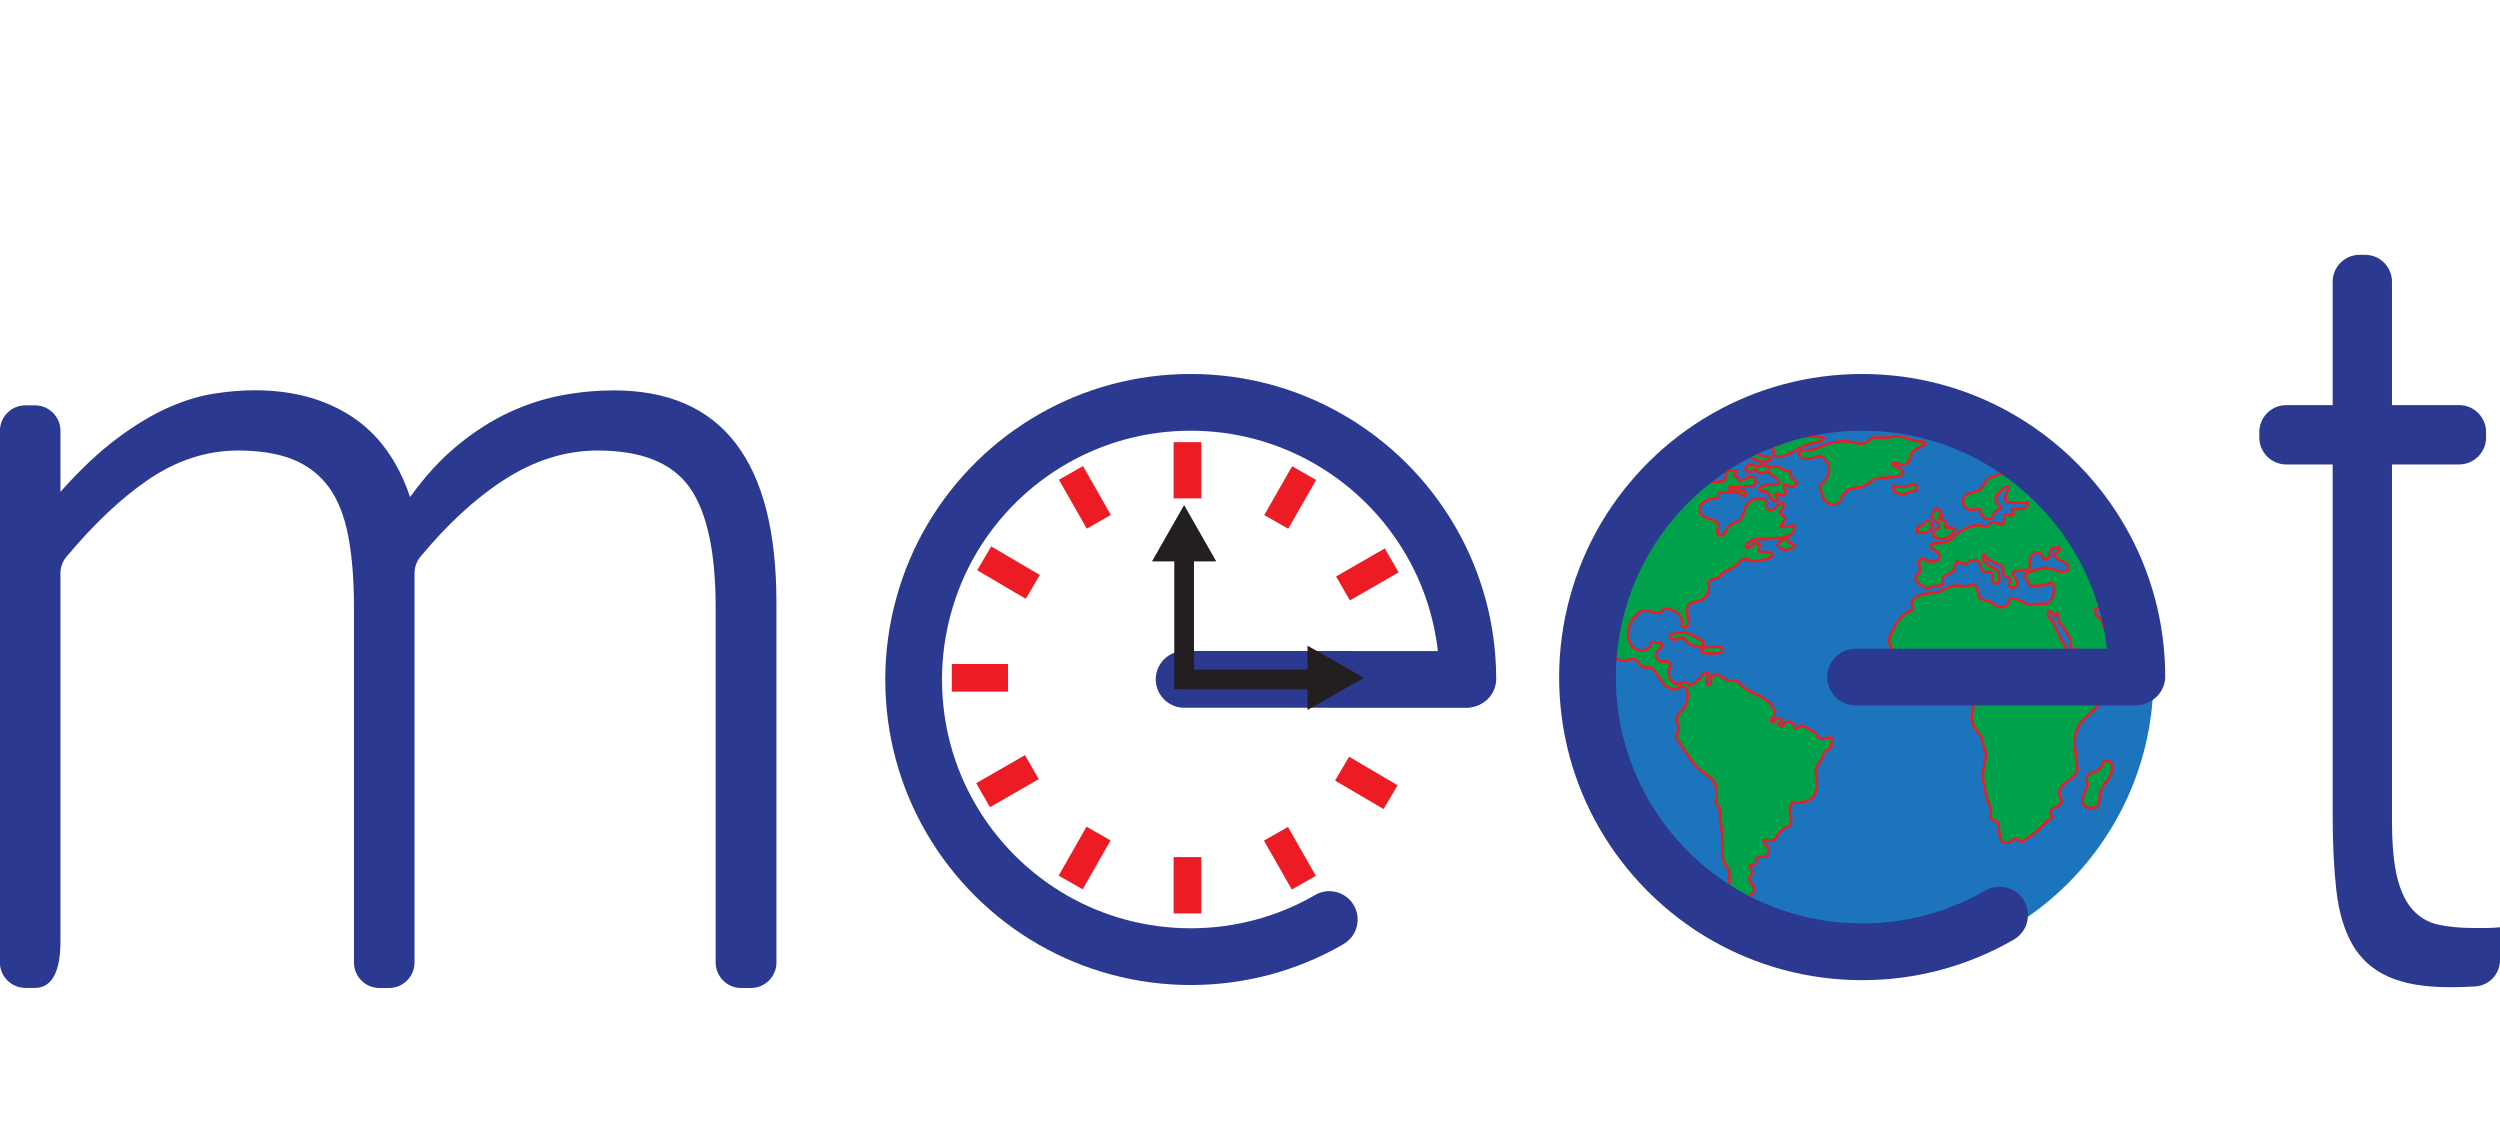 <?xml version="1.0" encoding="UTF-8"?>
<svg id="Layer_2" data-name="Layer 2" xmlns="http://www.w3.org/2000/svg" viewBox="0 0 242.33 108.93">
  <defs>
    <style>
      .cls-1 {
        fill: #2b3990;
      }

      .cls-1, .cls-2 {
        stroke-width: 0px;
      }

      .cls-3, .cls-4, .cls-5, .cls-6, .cls-7, .cls-8, .cls-9, .cls-10 {
        stroke-miterlimit: 10;
      }

      .cls-3, .cls-4, .cls-9, .cls-10 {
        stroke: #231f20;
      }

      .cls-3, .cls-9 {
        stroke-width: 1.91px;
      }

      .cls-3, .cls-10 {
        fill: #231f20;
      }

      .cls-4, .cls-11, .cls-5, .cls-6, .cls-9 {
        fill: none;
      }

      .cls-4, .cls-6 {
        stroke-width: 2.68px;
      }

      .cls-11 {
        stroke-linejoin: round;
      }

      .cls-11, .cls-5 {
        stroke: #2b3990;
        stroke-width: 5.5px;
      }

      .cls-11, .cls-5, .cls-8 {
        stroke-linecap: round;
      }

      .cls-2 {
        fill: #1c75bc;
      }

      .cls-6, .cls-7, .cls-8 {
        stroke: #ed1c24;
      }

      .cls-7, .cls-8 {
        fill: #00a14b;
        stroke-width: .25px;
      }

      .cls-10 {
        stroke-width: .6px;
      }
    </style>
  </defs>
  <g id="Layer_1-2" data-name="Layer 1">
    <circle class="cls-2" cx="180.48" cy="65.63" r="28.26"/>
    <path class="cls-7" d="m169.7,87.96c-.01-.32-.02-.65-.03-.97-.03-.14,0-.22.03-.27.02-.04.05-.04.13-.11.1-.08.15-.12.18-.16.11-.15-.01-.41-.06-.53-.08-.18-.14-.2-.29-.49-.06-.13-.1-.21-.08-.3.01-.08.06-.15.11-.22.09-.13.13-.12.16-.19.08-.18-.07-.42-.1-.46-.08-.14-.16-.16-.16-.26,0-.08.05-.17.13-.21.15-.09.29.05.42-.03.07-.05.1-.15.11-.22.03-.16-.03-.22.02-.32.05-.1.17-.14.24-.16.23-.07.33.05.54-.02.14-.05.23-.14.26-.18,0-.01.19-.22.14-.49-.02-.13-.13-.28-.35-.59-.11-.15-.17-.23-.14-.29.04-.08.22-.07.3-.06.2.01.27.08.45.06,0,0,.08,0,.18-.05.34-.14.34-.53.73-.89.25-.23.51-.35.51-.35.16-.08.26-.09.35-.19.1-.11.12-.25.13-.46.01-.67-.21-.91-.08-1.34.03-.1.06-.2.16-.29.15-.14.31-.09.75-.13.29-.03.52-.05.77-.16.03-.01.26-.12.45-.3.49-.48.47-1.26.46-1.55-.01-.59-.19-.92-.03-1.39.05-.15.08-.25.16-.37.16-.25.32-.3.4-.54.03-.1,0-.11.05-.24.02-.07.08-.23.21-.38.21-.24.35-.17.51-.38.1-.13.12-.27.14-.4.03-.18.07-.42-.05-.53-.11-.1-.33-.05-.51,0-.17.04-.25.1-.4.08-.11-.01-.19-.06-.22-.08-.19-.11-.26-.28-.34-.4-.13-.21-.21-.19-1.2-.75-.05-.03-.13-.07-.22-.06-.12.01-.15.09-.34.19-.12.07-.22.12-.29.08-.02,0-.05-.03-.11-.26-.05-.18-.04-.18-.06-.22-.1-.16-.37-.16-.42-.16-.02,0-.36,0-.49.22-.05.09-.03.15-.1.19-.09.07-.28.05-.35-.06-.04-.07-.04-.17,0-.24.07-.12.22-.08.26-.18.03-.08-.05-.2-.14-.26-.15-.08-.35-.01-.46.1-.1.09-.08.17-.18.22-.09.05-.23.04-.27-.03-.05-.07,0-.17.08-.3.12-.22.2-.26.26-.37.1-.21-.04-.46-.14-.65-.24-.43-.58-.7-.83-.88-.56-.39-.6-.25-1.42-.73-.58-.35-.87-.52-.99-.73-.02-.04-.09-.17-.24-.24-.1-.04-.19-.04-.27-.03-.05,0-.38.02-.61-.03-.18-.04-.15-.09-.64-.37-.26-.15-.33-.17-.4-.18-.04,0-.39-.05-.54.14-.08.11-.08.27-.08.42,0,.16.04.23-.02.32-.04.07-.13.12-.21.11-.12-.01-.19-.16-.21-.26-.02-.11.01-.17.08-.4.08-.28.13-.43.08-.48-.08-.09-.34,0-.51.1-.09.06-.12.1-.32.32-.28.32-.42.45-.56.56-.18.14-.27.21-.37.19-.17-.03-.18-.26-.38-.32-.11-.03-.15.02-.37.08-.21.06-.49.14-.73.05-.22-.08-.32-.27-.42-.43-.06-.1-.24-.43-.16-.78.04-.16.1-.21.13-.43.02-.14.03-.27-.05-.37-.08-.11-.22-.13-.34-.14-.26-.04-.32.06-.51.02-.15-.03-.3-.13-.38-.27-.15-.25-.08-.59.08-.77.1-.12.18-.1.29-.24.02-.03.18-.25.1-.4-.03-.05-.08-.08-.49-.14-.38-.06-.44-.06-.49-.02-.11.08-.05.2-.13.37-.15.31-.58.38-.67.4-.42.07-.74-.12-.85-.19-.34-.23-.46-.57-.53-.75-.26-.74.03-1.42.13-1.64.21-.48.49-.76.59-.85.2-.18.54-.49.96-.46.06,0,.17.03.38.1.44.13.49.19.67.18.05,0,.32-.02.49-.21.09-.1.07-.15.14-.21.05-.04.18-.1.61.05.39.14.62.22.83.46.06.07.34.39.34.81,0,.19-.06.33.03.42.08.08.25.08.37.02.19-.1.21-.36.22-.49.02-.23-.04-.27-.1-.64-.04-.31-.07-.49,0-.7.02-.07.11-.32.34-.48.16-.11.28-.1.48-.14.15-.03.6-.13.88-.43.21-.22.43-.65.37-1.07-.02-.13-.07-.32.03-.46.04-.06.09-.09.21-.14.31-.14.45-.15.62-.22.2-.09.16-.16.46-.4.16-.13.19-.12.78-.46.51-.3.56-.34.61-.38.22-.21.21-.33.42-.45.04-.02.27-.15.56-.11.19.03.22.1.42.16.12.03.2.03.67-.03.55-.07.72-.11.94-.19.26-.1.34-.18.37-.27.04-.11,0-.26-.08-.34-.04-.03-.09-.05-.43-.03-.22.01-.34.03-.53,0-.11-.02-.17-.04-.21-.1-.05-.07-.05-.17-.02-.24.04-.1.12-.09.14-.18.03-.09-.02-.21-.1-.27-.15-.13-.45-.08-.62.06-.14.11-.12.2-.26.27-.13.06-.33.06-.38-.03-.06-.1.06-.25.1-.3.11-.15.26-.22.48-.32.14-.06.26-.12.43-.14.22-.04.39,0,.49.02.32.05.38-.03,1.1-.1.76-.07.73.01,1.09-.08.6-.16.81-.43.86-.51.05-.07.17-.25.13-.46,0-.01-.04-.22-.16-.24-.07-.01-.1.04-.21.1-.05.03-.09.04-.45.08-.35.04-.4.04-.43,0-.05-.06,0-.18.03-.24.07-.16.16-.16.24-.3.02-.03.15-.26.06-.42-.04-.08-.14-.12-.3-.21-.08-.04-.12-.05-.14-.1-.05-.09.02-.22.05-.27.08-.14.14-.13.22-.26.07-.12.14-.32.05-.43-.06-.07-.15-.08-.18-.08-.17-.01-.3.11-.43.24-.21.21-.19.28-.35.38-.06.04-.22.13-.38.08-.13-.04-.2-.14-.22-.18-.1-.15-.1-.33-.1-.45,0-.16.04-.18.02-.24-.07-.18-.4-.21-.57-.22-.19-.02-.46-.04-.77.1-.46.2-.66.6-.72.72-.12.25-.05.29-.22.69-.12.28-.19.45-.37.59-.14.12-.19.08-.54.26-.28.14-.42.21-.53.32-.25.26-.14.46-.4.69-.12.1-.34.24-.49.16-.15-.08-.16-.34-.16-.43,0-.3.14-.4.08-.61-.04-.14-.13-.21-.24-.3-.23-.19-.38-.16-.8-.34-.29-.12-.46-.2-.59-.38-.05-.07-.15-.24-.14-.48.01-.31.22-.51.34-.62.05-.05.22-.21.51-.32.48-.18.83-.06.93-.26.06-.12-.04-.2.03-.3.09-.12.31-.11.56-.11.14,0,.23.02.34-.05.02-.01.09-.06.13-.14.05-.13-.03-.21,0-.29.05-.12.36-.09.72-.08.39.01.65,0,1.15-.05.38-.03.53-.06.62-.19.13-.17.07-.39.06-.4-.05-.17-.19-.3-.34-.34-.16-.04-.3.02-.49.11-.12.06-.16.09-.42.22-.16.08-.23.11-.3.08-.08-.03-.12-.12-.14-.18-.06-.13-.03-.18-.08-.22-.07-.06-.17.03-.26-.03-.06-.04-.09-.14-.06-.21.03-.06.09-.05.16-.11.07-.06.11-.18.08-.24-.04-.08-.22-.05-.51,0-.29.05-.44.08-.49.18-.06.11.03.18,0,.37-.03.19-.15.34-.27.43-.09.06-.18.09-.62.1-.34,0-.35,0-.81-.02-.43,0-.53,0-.69-.06-.17-.07-.2-.15-.32-.14-.13,0-.18.09-.49.3-.23.15-.29.16-.34.16-.1,0-.13-.05-.35-.16-.21-.11-.32-.16-.46-.16-.13,0-.13.04-.3.05-.13,0-.25,0-.34-.06-.11-.09-.05-.22-.13-.35-.07-.13-.22-.17-.62-.24-.91-.16-1.06-.11-1.13-.08-.24.1-.37.27-.43.35-.56.73-1.28,1.34-1.79,2.11-2.05,3.08-2.01,3-2.24,3.38-.64,1.12-1.45,2.55-2.12,4.55,0,0-.14.4-1.05,3.82.03.03.08.08.14.1.1.03.16-.01.4-.08.21-.06.22-.04.26-.08.08-.09.03-.25-.05-.51-.08-.25-.12-.27-.14-.43-.01-.1-.06-.38.08-.46.1-.06.27.02.35.08.17.13.21.34.24.51.05.29-.02.37,0,.59.03.27.16.46.42.8.39.53.48.41.67.75.16.29.23.6.34,1.05.07.33.04.29.08.4.24.69,1.07.97,1.23,1.02.32.11.62.21.94.1.15-.05.25-.13.45-.13.04,0,.29.01.48.19.15.14.1.23.27.4.02.02.14.14.32.21.28.11.4-.02.64.03.23.05.37.24.65.62.31.41.26.47.51.78.18.21.38.45.72.59.19.08.46.19.7.08.15-.07.19-.18.37-.21.17-.03.31.04.35.06.18.1.25.27.29.37.02.06.12.32.02.8-.06.29-.17.8-.57,1.17-.14.12-.3.23-.38.46-.05.16-.05.31-.05.37,0,.23.08.45.11.53.03.09.05.13.06.21.02.12,0,.22-.03.3-.1.38-.15.41-.16.54,0,.17.07.3.16.43.42.65.63.98.69,1.05.46.64.34.62.69,1.04.14.18.39.47.77.78.17.14.22.16.72.54.43.33.48.38.53.45.2.27.23.56.27.88.02.18.06.47.02.83-.03.27-.08.38-.02.54.08.2.22.19.32.4.07.15.03.23.03.57,0,.26.02.45.05.72.04.37.08.39.13.77.04.28.05.5.06.96.02.46.02.85.02.96,0,.65-.03.61,0,.77.11.56.42.97.42.97.08.12.17.2.21.37.04.15,0,.19.02.46.02.22.04.22.05.4,0,.16,0,.29-.06.43-.08.15-.16.15-.16.24,0,.14.21.19.43.42.1.09.16.2.29.42.29.49.23.57.43.83.1.13.28.35.59.45.27.08.5.03.62,0Z"/>
    <path class="cls-7" d="m161.88,61.84s-.04-.09-.02-.17c.02-.08.07-.13.09-.15.05-.05.11-.06.2-.08.19-.05.28-.07.31-.08.09-.02.23-.04.44-.05.22-.01.33-.02.45,0,.17.02.3.08.42.13.1.04.13.06.38.2.32.18.49.27.51.28.25.13.35.16.42.28.02.03.06.12.04.22-.02.09-.08.15-.1.16-.12.11-.29.09-.5.07-.27-.03-.46-.1-.61-.16-.21-.08-.29-.14-.34-.18-.16-.13-.21-.17-.21-.22,0-.03,0-.07-.02-.12,0-.03-.02-.07-.06-.11-.02-.01-.04-.03-.15-.04-.12-.01-.18-.02-.25,0-.02,0-.02,0-.16.08-.1.05-.15.08-.16.08-.14.06-.27.03-.32.02-.09-.02-.25-.05-.32-.18Z"/>
    <path class="cls-7" d="m164.88,63c.01-.05.06-.08.11-.12.06-.04.12-.06.16-.07.14-.04.21-.06.3-.08.12-.02.21-.03.36-.04.14,0,.25-.02.4-.01.03,0,.15,0,.37.03.15.01.2.02.26.05.04.02.14.08.16.19.01.07-.02.13-.03.15-.01.03-.05.09-.19.15-.08.04-.16.05-.39.07-.16.02-.28.02-.3.02-.16,0-.28.02-.45.01-.04,0-.18,0-.36-.03-.07,0-.15-.02-.23-.07-.09-.05-.13-.09-.14-.11-.02-.03-.06-.09-.04-.15Z"/>
    <path class="cls-7" d="m194.24,81.65c.07.02.16.03.26.03.17,0,.26.01.35-.03.18-.08.14-.24.32-.32.16-.07.33,0,.35,0,.18.07.18.21.32.26.13.04.25-.04.57-.26.43-.3.65-.45.77-.54.14-.12.3-.27.61-.57.36-.36.73-.73.73-.73.24-.07.33-.17.35-.26.05-.18-.17-.31-.13-.54.03-.18.2-.3.32-.38.26-.18.4-.11.57-.29.03-.03.17-.18.19-.38.03-.26-.15-.36-.19-.64-.04-.26.08-.48.16-.64.13-.25.27-.32.83-.8.36-.31.54-.46.61-.57.18-.31.13-.61.06-1.15-.15-1.19-.23-1.8-.19-2.14.07-.71.33-1.21.38-1.31.23-.44.44-.58,1.21-1.31.13-.13.63-.65,1.63-1.69.54-.57.91-.97.86-1.44,0-.07-.04-.32-.22-.45-.12-.08-.29-.09-.64,0-.64.17-.69.36-1.18.48-.23.05-.64.15-.99-.06-.07-.04-.28-.18-.35-.42-.06-.22.05-.33-.03-.48-.09-.17-.29-.14-.51-.26-.26-.13-.38-.34-.57-.7-.3-.54-.25-.77-.48-1.34-.19-.49-.22-.32-.61-1.12-.49-1.01-.45-1.27-.77-1.53-.09-.07-.29-.22-.32-.45,0,0,0-.03,0-.32.04,0,.22-.04.38.06.03.02.11.07.16.17.05.1.03.17.07.18.07.03.19-.27.29-.26.11.02.05.37.19.77.13.35.26.33.67.96.2.3.29.45.35.64.14.47-.03.65.13.89.21.32.57.12.86.45.12.13.1.2.32,1.12.13.54.15.6.22.67.35.34,1.06.11,1.21.06.6-.19.5-.43,1.21-.73.49-.21.77-.19,1.15-.51.13-.1.28-.23.38-.45.13-.25.06-.36.19-.57.05-.09.09-.11.48-.42.43-.33.51-.4.51-.51,0-.17-.21-.3-.26-.32-.17-.1-.25-.04-.54-.13-.17-.05-.29-.09-.38-.19-.1-.11-.13-.24-.16-.38-.06-.26,0-.39-.06-.42-.08-.03-.19.22-.48.45-.13.1-.33.26-.61.29-.37.03-.76-.18-.93-.48-.12-.22-.02-.3-.16-.54-.15-.26-.32-.24-.48-.51-.04-.06-.23-.38-.1-.57.11-.15.36-.13.42-.13.25.02.41.2.61.42.27.3.24.39.51.67.21.23.39.41.57.38.17-.03.19-.21.45-.29.07-.02.23-.07.35,0,.19.11.1.37.29.54.03.03.08.07.54.13.37.05.56.07.83.06.15,0,.35-.02.57-.06-.06-.3-.14-.7-.26-1.18-.12-.5-.4-1.59-.99-3.19-.39-1.07-.95-2.56-1.95-4.41-.98-1.81-1.89-3.05-2.11-3.35-.7-.94-1.36-1.7-1.88-2.27-.08.07-.2.16-.35.22-.16.07-.3.13-.45.1-.08-.02-.09-.05-.32-.22-.27-.2-.32-.2-.35-.19-.14.04-.19.3-.19.32-.03.21.07.27.03.42-.06.21-.35.29-.45.32-.23.07-.44.03-.57,0-.32-.06-.48-.19-.54-.13-.07.07.1.26.03.35-.07.09-.32.03-.48-.06-.09-.05-.33-.19-.32-.42,0-.13.1-.27.22-.32.15-.06.23.06.51.1.04,0,.34.04.64-.13.08-.05.27-.15.26-.26-.01-.11-.25-.17-.51-.22-.72-.15-1.28-.19-1.28-.19-.61-.05-.42-.07-1.37-.16-.97-.09-1.17-.07-1.37-.03-.09.02-.34.11-.83.29-.51.18-.64.25-.77.38-.08.08-.05.08-.32.48-.19.28-.28.42-.35.48-.18.15-.27.11-.73.26-.42.14-.63.2-.77.38-.23.3-.13.68-.13.7.08.31.34.56.61.61.12.02.27,0,.57-.06.24-.04.3-.08.38-.03.13.07.08.24.19.48.03.07.19.4.51.48.21.05.49-.02.61-.19.1-.15,0-.26.13-.42.06-.08.1-.07.35-.22.21-.13.31-.19.32-.26.01-.12-.18-.16-.35-.38-.13-.18-.24-.46-.16-.7.05-.14.11-.11.38-.42.27-.29.3-.42.51-.51.02-.01.28-.12.35-.03.07.08-.07.24-.19.61-.12.35-.2.57-.1.73.11.17.39.2.64.22.16.02.15,0,.45,0,.34.01.35.04.54.03.3-.02.42-.1.48-.03.07.08.02.29-.1.42-.13.15-.32.16-.67.19-.3.02-.55.04-.69-.03,0,0-.03-.02-.04,0-.06.04.23.41.13.57-.08.12-.34.1-.48.06-.19-.04-.25-.13-.32-.1-.08.04-.03.18-.06.45-.03.21-.05.43-.19.51-.05.03-.1.04-.54-.06-.38-.09-.41-.12-.51-.1-.23.05-.22.25-.45.35-.24.11-.4-.04-.8-.06-.29-.02-.49.04-.8.13-.69.2-1.14.56-1.28.67-.36.3-.3.38-.61.57-.18.11-.52.33-.99.35-.22,0-.36-.03-.64.03-.13.03-.4.1-.42.22-.01.07.07.13.48.45.32.24.38.28.42.38.07.17.04.4-.1.54-.11.12-.26.14-.48.16-.16.02-.38.04-.61-.06-.24-.11-.26-.26-.42-.26-.14,0-.27.13-.32.26-.05.12-.01.2.03.51.05.32.07.48.03.57-.09.24-.31.22-.38.48-.05.18.01.33.03.38.06.13.15.2.38.35.62.41.67.42.73.42.23-.02.22-.2.54-.26.15-.03.19,0,.48-.03.2-.02.3-.04.35-.1.12-.12,0-.28.06-.51.07-.25.29-.39.57-.57.33-.22.45-.18.54-.35.07-.13.02-.2.13-.48.07-.19.11-.28.19-.32.09-.04.22.02.48.13.23.1.24.13.32.13,0,0,.1,0,.42-.32,0,0,.21-.08.32-.1.19-.03.43.04.57.19.2.21.05.42.29.77.07.1.14.2.26.22.15.04.23-.09.42-.06.11.01.25.07.32.19.09.17-.06.29,0,.57.02.08.06.27.22.35.12.06.29.06.38-.03.1-.09.09-.23.06-.51-.02-.28-.03-.42-.1-.54-.09-.18-.2-.21-.73-.54-.46-.29-.54-.37-.61-.48-.16-.26-.18-.6-.1-.64.08-.04.18.2.51.45.2.14.42.23.86.42.28.11.43.16.51.32.02.04.01.04.06.35.05.29.1.57.1.57,0,0,.41,0,.54.19.08.12.04.29.03.32-.05.17-.16.18-.16.29,0,.14.21.28.42.29.02,0,.22,0,.35-.16.15-.18.08-.44.06-.51-.1-.37-.4-.43-.38-.7,0-.11.06-.24.16-.29.11-.05.18.03.38.03.19,0,.19-.07.45-.1.28-.03.35.05.48-.03.15-.09.18-.29.19-.35.03-.2-.06-.24-.06-.45-.01-.37.25-.64.29-.67.09-.08.21-.21.42-.22.18-.01.39.07.48.22.1.17-.01.33.1.42.11.09.35.03.35.03,0,0,.19-.16.29-.32.15-.26-.02-.42.13-.61.11-.15.32-.17.45-.19.11-.01.32-.04.38.06.06.1-.04.28-.16.38-.17.15-.34.09-.38.19-.05.13.2.33.26.38.29.24.45.19.73.38.04.03.52.36.45.64-.05.21-.39.3-.61.32-.32.02-.43-.12-.89-.26-.19-.06-.53-.15-.93-.13-.16,0-.47.11-1.09.32-.54.18-.7.24-.73.38-.02.07,0,.1.19.48.22.44.24.49.32.54.06.04.13.06.57.03.33-.02.49-.03.67-.06.61-.11.7-.27.86-.19.27.13.28.72.16,1.12-.02.07-.22.7-.73.86-.22.07-.26-.02-.77,0-.53.02-.51.12-.8.1-.38-.03-.42-.21-1.12-.48-.58-.22-.71-.16-.77-.13-.19.13-.07.37-.29.61-.21.24-.6.28-.86.22-.3-.07-.29-.23-.67-.45-.59-.34-.97-.16-1.18-.48-.11-.17-.01-.22-.16-.64-.1-.3-.19-.54-.38-.61-.2-.07-.3.12-.67.19-.38.07-.45-.1-.93-.1-.41,0-.72.13-.96.22-.45.18-.47.31-.86.42-.2.06-.21.03-.73.1-.5.06-.75.1-.93.16-.13.04-.87.31-.93.77-.03.25.17.36.1.57-.07.2-.28.24-.54.38-.39.21-.61.49-.86.8-.17.21-.32.53-.64,1.18-.22.46-.28.62-.26.83.03.31.2.33.22.61.04.4-.27.54-.42,1.05-.11.39-.05.72,0,.96.04.23.14.54.8,1.44.63.86.95,1.29,1.37,1.47.5.22,1.02.2,1.15.19.39-.02.41-.11.86-.16.75-.08.85.17,1.31.03.53-.15.63-.54.99-.48.2.03.16.15.61.42.29.18.39.18.8.42.25.14.37.22.42.29.2.3-.11.57-.1,1.15.02.63.41,1.15.48,1.25.21.28.35.33.48.64.1.23.06.3.16.7.13.52.21.5.26.8.04.25,0,.37-.13,1.05-.1.55-.15.83-.16.93-.03.44.06.9.26,1.82.08.39.12.59.19.8.17.52.29.59.32.93.04.44-.15.56-.03.8.15.29.48.17.7.48.14.19.04.28.16,1.02.1.63.21.81.35.86Z"/>
    <path class="cls-8" d="m202.93,78.3c.14-.03.26-.06.36-.15.12-.11.15-.25.19-.51.1-.64.03-.68.11-.94.04-.14.16-.32.4-.68.28-.42.32-.42.45-.66.12-.22.24-.45.28-.77.02-.24.05-.5-.13-.68-.17-.17-.47-.22-.64-.11-.17.11-.08.29-.28.57-.14.2-.33.31-.43.36-.35.2-.5.09-.72.28-.03.02-.24.21-.28.49-.03.24.11.29.11.57,0,.13-.06.27-.17.55-.14.35-.17.35-.23.55-.09.28-.15.47-.06.68.12.3.46.41.51.43.22.07.41.03.53,0Z"/>
    <path class="cls-8" d="m161.33,45.37c-.05-.13.03-.25.04-.26.06-.08.13-.1.37-.18.2-.07-.38.12.43-.15.28-.09.42-.14.44-.14.28-.05.52,0,.63.02.1.02.21.06.42.14.19.07.22.09.38.14.12.04.25.09.41.12.14.03.32.07.55.06.29,0,.4-.09.55,0,.08.05.13.12.16.17.12.18.1.38.09.49-.01.16-.03.29-.12.36-.1.07-.21.03-.42,0-.33-.05-.27.02-.79-.02-.38-.03-.46-.07-.67-.03-.08.01-.2.04-.35.1-.13.06-.16.1-.25.13-.03,0-.29.08-.45-.07-.07-.07-.14-.19-.1-.29.05-.11.21-.13.25-.14.15-.02.22.04.29,0,.05-.04.07-.12.06-.18-.02-.11-.15-.16-.26-.2-.06-.02-.18-.06-.36-.06-.19,0-.34.04-.43.07-.2.06-.23.11-.39.13-.15.01-.24-.02-.27-.03-.06-.02-.16-.07-.2-.18Z"/>
    <path class="cls-8" d="m166.61,44.99c.03-.09.2-.15.33-.11.04.01.07.03.13.03.07,0,.11-.04.16-.06,0,0,.16-.09.36-.08.06,0,.21.01.25.1.05.11-.1.26-.13.29-.12.12-.27.16-.37.18-.11.02-.28.06-.46-.02-.14-.07-.31-.22-.27-.32Z"/>
    <path class="cls-8" d="m169.79,43.93c.16-.16.48-.04.56,0,.16.06.16.12.39.22.09.04.19.08.32.1.24.04.32-.03.46.05.09.05.19.15.17.23,0,.03-.04.08-.29.14-.21.05-.43.1-.73.06-.08-.01-.22-.07-.5-.17-.33-.12-.39-.17-.43-.24-.06-.12-.04-.29.06-.38Z"/>
    <path class="cls-8" d="m167.82,47.52c.05-.08.15-.1.26-.11.1-.01.18,0,.36.02.39.05.46.08.51.1.09.04.19.09.24.2.01.02.07.16,0,.26-.07.09-.21.09-.3.06-.1-.04-.09-.11-.21-.19-.08-.06-.16-.08-.26-.1-.11-.03-.24-.06-.39-.03-.11.02-.15.06-.19.03-.06-.04-.07-.15-.02-.22Z"/>
    <path class="cls-8" d="m169.27,45.25c.1-.14.27-.18.31-.18.08-.01.16,0,.32.02.22.04.22.06.37.07.1.01.23.03.39,0,.17-.04.18-.08.3-.08.1,0,.17.04.3.11.17.09.19.14.27.14.09,0,.12-.05.25-.1.16-.06.31-.04.41-.02.12.02.23.07.42.16.38.18.37.24.53.26.18.03.31-.02.37.06.02.03.01.04.02.2,0,.23.02.28.03.3.03.06.07.1.14.17.22.2.34.18.39.31.04.11-.01.22-.04.27-.08.16-.23.22-.26.23-.16.06-.3,0-.34,0-.14-.05-.17-.13-.32-.15-.05,0-.12-.01-.17.03-.09.08-.04.27-.04.28.04.13.11.13.15.26.01.03.06.21-.03.33-.09.11-.26.12-.37.09-.13-.03-.14-.11-.3-.15-.03,0-.2-.05-.25.02-.04.06.02.17.07.26.07.13.12.15.12.22,0,.09-.07.2-.17.22-.1.03-.19-.04-.3-.13-.14-.11-.22-.23-.23-.26-.09-.16-.05-.21-.14-.33-.02-.02-.12-.18-.31-.23-.2-.06-.28.05-.46-.03-.03-.01-.17-.07-.18-.17-.01-.13.22-.25.32-.3.05-.02.24-.12.55-.14.18-.01.36,0,.45,0,.17.01.27.03.42-.02.06-.02.15-.05.18-.14.03-.08,0-.16-.05-.24-.05-.09-.13-.21-.3-.33-.2-.14-.25-.09-.39-.22-.13-.13-.19-.24-.19-.24-.05-.1-.06-.16-.12-.18-.03-.01-.07,0-.18.06-.19.1-.19.14-.29.18-.03.01-.18.08-.34.02-.14-.05-.23-.16-.24-.18-.07-.1-.06-.18-.12-.2-.02,0-.05,0-.22.1-.16.1-.15.11-.21.13-.11.04-.22,0-.33-.03-.13-.04-.2-.06-.24-.14-.07-.13.05-.29.06-.32Z"/>
    <path class="cls-8" d="m170.23,43.01c.02-.06.1-.09.2-.13.09-.03.2-.06.38-.06.14,0,.23,0,.42.03.35.05.4.09.42.13.04.06.04.15.02.21-.03.08-.1.12-.17.15-.17.09-.33.09-.45.09-.09,0-.17-.01-.33-.04-.3-.05-.35-.09-.38-.12-.06-.06-.14-.17-.1-.26Z"/>
    <path class="cls-8" d="m171.96,42.06s.08-.1.4-.11c.29,0,.52.05.62.07.4.1.58.17.76.22.35.09.61.09,1.06.1.6,0,.88-.08,1.51,0,.24.03.47.07.48.16,0,.02,0,.07-.17.18-.27.17-.53.22-.62.23,0,0-.39.07-.84.22-.35.11-.61.25-.85.38-.37.2-.35.23-.69.39-.29.14-.47.2-.77.3-.37.12-.5.13-.63.08-.05-.02-.24-.08-.3-.23-.05-.12.04-.17,0-.37-.03-.12-.07-.15-.06-.26,0-.06,0-.13.05-.19.03-.04.08-.08.38-.11.23-.03.29-.02.34-.07.05-.07.04-.18,0-.25-.02-.03-.05-.08-.26-.17-.23-.1-.28-.07-.34-.14-.1-.1-.13-.29-.05-.4Z"/>
    <path class="cls-8" d="m174.39,44.07c0-.07,0-.18.09-.27.07-.08.17-.1.37-.13.3-.04.45-.03.59-.05.08,0,.21-.03.61-.16.61-.21.69-.3,1.09-.43.49-.17.9-.21,1.11-.23.31-.03.66-.06,1.08.03.09.02.31.07.65.13.28.05.36.05.44.05.31-.02.54-.15.58-.18.25-.15.22-.25.42-.36.11-.06.21-.07.68-.06.75.01.72.04.91.02.29-.04.36-.11.72-.14.16-.01.28-.03.45,0,.24.03.31.09.72.23.31.11.47.16.68.19.5.08.61.08.61.08.12,0,.26,0,.36.1,0,0,.1.1.07.18-.02.07-.13.08-.22.1-.05.01-.05.02-.51.29-.47.28-.5.29-.54.36-.07.12-.02.14-.12.42-.03.1-.09.24-.19.4-.1.15-.17.26-.3.33-.17.09-.33.07-.45.06-.22-.02-.25-.1-.49-.12-.05,0-.32-.03-.35.05-.02.06.11.16.16.19.18.13.27.09.48.21.11.06.25.14.32.3.02.04.09.19.02.32-.06.11-.19.15-.48.2-.37.06-.65.08-.81.09-.4.03-.6.04-.83.07-.35.05-.52.07-.69.15-.24.11-.22.18-.61.43-.21.13-.34.21-.53.27-.21.07-.26.03-.57.08-.35.05-.56.09-.78.22-.25.16-.4.39-.49.54-.18.28-.14.38-.32.57-.07.08-.23.25-.49.3-.32.07-.59-.09-.67-.14-.1-.06-.34-.23-.44-.52-.07-.19-.03-.3-.14-.5-.07-.12-.11-.13-.14-.23-.06-.18.02-.36.06-.46.04-.1.09-.17.29-.4.34-.4.35-.38.39-.47.09-.18.09-.34.09-.66,0-.39,0-.62-.17-.82-.04-.06-.02,0-.41-.32-.17-.14-.23-.19-.33-.2-.04,0-.08,0-.35.1-.26.09-.27.11-.36.13-.06.01-.1.02-.42.03-.41.02-.44.02-.5,0-.07-.03-.2-.1-.3-.32Z"/>
    <path class="cls-8" d="m183.57,47.48c-.01-.13.11-.25.21-.3.1-.06.22-.05.46-.02.2.02.22.04.35.03.13,0,.25-.04.3-.06.14-.04.15-.06.26-.1.13-.04.34-.1.5,0,.02,0,.17.1.18.26,0,0,0,.13-.09.22-.08.08-.16.05-.4.11-.07.02-.14.05-.3.1-.23.09-.24.1-.37.14-.17.05-.27.08-.39.07-.12-.01-.2-.06-.34-.14-.23-.13-.36-.2-.38-.33Z"/>
    <path class="cls-8" d="m172.32,52.75c.01-.07.06-.11.16-.19.04-.03.11-.08.26-.18.06-.04.11-.07.18-.1.07-.03.1-.05.14-.06.02,0,.14-.02.22.06.05.05.03.09.08.18.06.1.14.15.17.17.08.05.1.02.27.09.11.04.13.06.14.08.04.06.04.15,0,.22-.03.05-.08.07-.22.11-.15.05-.24.07-.31.09-.29.08-.3.12-.4.1-.02,0-.03,0-.28-.12-.23-.11-.26-.12-.3-.16-.02-.02-.14-.15-.11-.29Z"/>
    <path class="cls-8" d="m185.81,51.35c0-.14.14-.24.17-.26.08-.06.12-.04.25-.12.02-.01.1-.06.18-.14.09-.09.08-.12.17-.21.07-.07.12-.12.2-.14.14-.03.26.07.3.1.14.11.17.27.18.3.03.18-.05.32-.09.38-.12.2-.31.28-.38.31-.1.04-.17.05-.33.07-.18.02-.26.04-.35,0-.12-.04-.29-.16-.29-.31Z"/>
    <path class="cls-8" d="m187.56,49.4c-.09.09-.21.24-.27.46-.03.11-.07.29.02.43.04.05.1.09.22.17.2.12.24.1.3.18.08.1.08.22.09.31,0,.12.01.23-.06.31-.09.09-.18.02-.3.11-.12.09-.14.25-.15.3,0,.04-.03.23.09.37.03.03.08.07.36.13.31.06.47.09.64.05.11-.03.18-.07.3-.14.05-.03.21-.12.38-.3.18-.18.23-.3.24-.33.03-.07.06-.17.02-.23-.04-.06-.13-.06-.31-.07-.12,0-.17,0-.33,0-.19,0-.22-.02-.24-.05-.04-.05,0-.1.02-.26.02-.15.03-.28-.04-.35-.02-.02-.03-.02-.32-.1-.1-.03-.15-.04-.18-.08-.05-.05-.1-.14-.06-.2.05-.09.22-.03.26-.11.01-.03,0-.06-.07-.2-.09-.18-.14-.26-.15-.28-.08-.09-.24-.23-.36-.18-.03.01-.05.04-.06.06Z"/>
    <g>
      <path class="cls-5" d="m193.82,88.7c-.05.03-.11.06-.16.09-3.88,2.21-8.37,3.47-13.16,3.47s-9.3-1.27-13.19-3.49c-4.11-2.35-7.54-5.77-9.9-9.87-2.25-3.9-3.53-8.43-3.53-13.27s1.34-9.54,3.67-13.5c2.37-4.01,5.75-7.35,9.8-9.66,3.88-2.21,8.37-3.47,13.16-3.47s9.3,1.27,13.19,3.5c4.11,2.35,7.54,5.77,9.9,9.87,2.24,3.88,3.52,8.39,3.53,13.19"/>
      <line class="cls-11" x1="206.95" y1="65.63" x2="179.87" y2="65.63"/>
    </g>
    <line class="cls-4" x1="115.1" y1="65.7" x2="115.1" y2="65.7"/>
    <line class="cls-6" x1="115.1" y1="48.31" x2="115.1" y2="42.86"/>
    <line class="cls-6" x1="115.1" y1="88.54" x2="115.1" y2="83.08"/>
    <line class="cls-6" x1="97.71" y1="65.7" x2="92.26" y2="65.7"/>
    <polyline class="cls-4" points="115.1 65.7 115.1 65.7 115.1 65.7"/>
    <line class="cls-6" x1="126.41" y1="45.86" x2="123.71" y2="50.59"/>
    <line class="cls-6" x1="106.48" y1="80.8" x2="103.78" y2="85.54"/>
    <line class="cls-6" x1="134.9" y1="54.32" x2="130.18" y2="57.04"/>
    <polyline class="cls-4" points="115.1 65.7 115.1 65.7 115.1 65.7"/>
    <line class="cls-6" x1="100.02" y1="74.36" x2="95.29" y2="77.08"/>
    <line class="cls-6" x1="134.79" y1="77.27" x2="130.09" y2="74.51"/>
    <line class="cls-6" x1="100.11" y1="56.89" x2="95.4" y2="54.12"/>
    <line class="cls-6" x1="126.38" y1="85.56" x2="123.68" y2="80.82"/>
    <line class="cls-6" x1="106.51" y1="50.58" x2="103.81" y2="45.84"/>
    <polygon class="cls-10" points="114.78 49.56 112.18 54.12 117.38 54.12 114.78 49.56"/>
    <g>
      <path class="cls-5" d="m128.85,89.13c-.05.03-.11.07-.16.1-3.91,2.23-8.45,3.5-13.27,3.5s-9.39-1.28-13.31-3.52c-4.15-2.37-7.61-5.82-9.99-9.96-2.27-3.94-3.56-8.51-3.56-13.39s1.35-9.63,3.7-13.62c2.39-4.05,5.8-7.42,9.89-9.74,3.91-2.23,8.45-3.5,13.27-3.5s9.39,1.28,13.31,3.53c4.15,2.37,7.61,5.82,9.99,9.96,2.26,3.92,3.55,8.46,3.56,13.31"/>
      <line class="cls-11" x1="142.1" y1="65.86" x2="114.78" y2="65.85"/>
    </g>
    <polygon class="cls-10" points="131.6 65.7 127.04 63.1 127.04 68.3 131.6 65.7"/>
    <line class="cls-3" x1="115.41" y1="65.86" x2="129.32" y2="65.86"/>
    <line class="cls-9" x1="114.78" y1="66.81" x2="114.78" y2="52.74"/>
    <path class="cls-1" d="m72.77,95.77h-.93c-1.36,0-2.47-1.11-2.47-2.47v-34.4c0-5.39-.84-9.28-2.53-11.66-1.69-2.38-4.66-3.57-8.91-3.57-3.13,0-6.17.96-9.13,2.88-2.76,1.79-5.44,4.27-8.06,7.43-.36.44-.56,1.01-.56,1.58v37.74c0,1.36-1.11,2.47-2.47,2.47h-.93c-1.36,0-2.47-1.11-2.47-2.47v-34.4c0-2.67-.18-4.98-.55-6.92-.37-1.94-.99-3.52-1.87-4.74-.88-1.21-2.04-2.11-3.48-2.7-1.44-.58-3.22-.87-5.32-.87-3.08,0-6.01.96-8.8,2.88-2.6,1.79-5.22,4.27-7.86,7.43-.37.44-.57,1.01-.57,1.58v35.69c0,3.41-1.11,4.51-2.47,4.51h-.93c-1.36,0-2.47-1.11-2.47-2.47v-51.53c0-1.36,1.11-2.47,2.47-2.47h.93c1.36,0,2.47,1.11,2.47,2.47v5.91c1.95-2.19,3.8-3.92,5.54-5.21,1.74-1.29,3.37-2.27,4.91-2.95,1.54-.68,3.01-1.13,4.4-1.35,1.39-.22,2.72-.33,4-.33,3.67,0,6.79.85,9.39,2.55,2.59,1.7,4.47,4.3,5.65,7.8,1.47-2.04,3.02-3.73,4.66-5.06,1.64-1.34,3.3-2.39,4.99-3.17,1.69-.78,3.38-1.32,5.1-1.64,1.71-.32,3.37-.47,4.99-.47,10.51,0,15.77,6.85,15.77,20.55v34.91c0,1.36-1.11,2.47-2.47,2.47Z"/>
    <path class="cls-1" d="m242.33,93.06c0,1.36-1.06,2.48-2.42,2.56h-.02c-.81.05-1.63.07-2.44.07-2.49,0-4.49-.35-5.99-1.04-1.51-.69-2.66-1.73-3.45-3.12-.79-1.39-1.3-3.12-1.54-5.2-.24-2.08-.36-4.51-.36-7.29v-34.02h-4.5c-1.44,0-2.61-1.17-2.61-2.61v-.53c0-1.44,1.17-2.61,2.61-2.61h4.5v-11.96c0-1.44,1.17-2.61,2.61-2.61h.53c1.44,0,2.61,1.17,2.61,2.61v11.96h6.51c1.44,0,2.61,1.17,2.61,2.61v.53c0,1.44-1.17,2.61-2.61,2.61h-6.51v34.52c0,2.3.17,4.13.5,5.49.33,1.36.84,2.42,1.51,3.16.67.74,1.5,1.22,2.48,1.44.98.21,2.09.32,3.34.32h1.36c.38,0,.81-.02,1.29-.07v3.18Z"/>
  </g>
</svg>